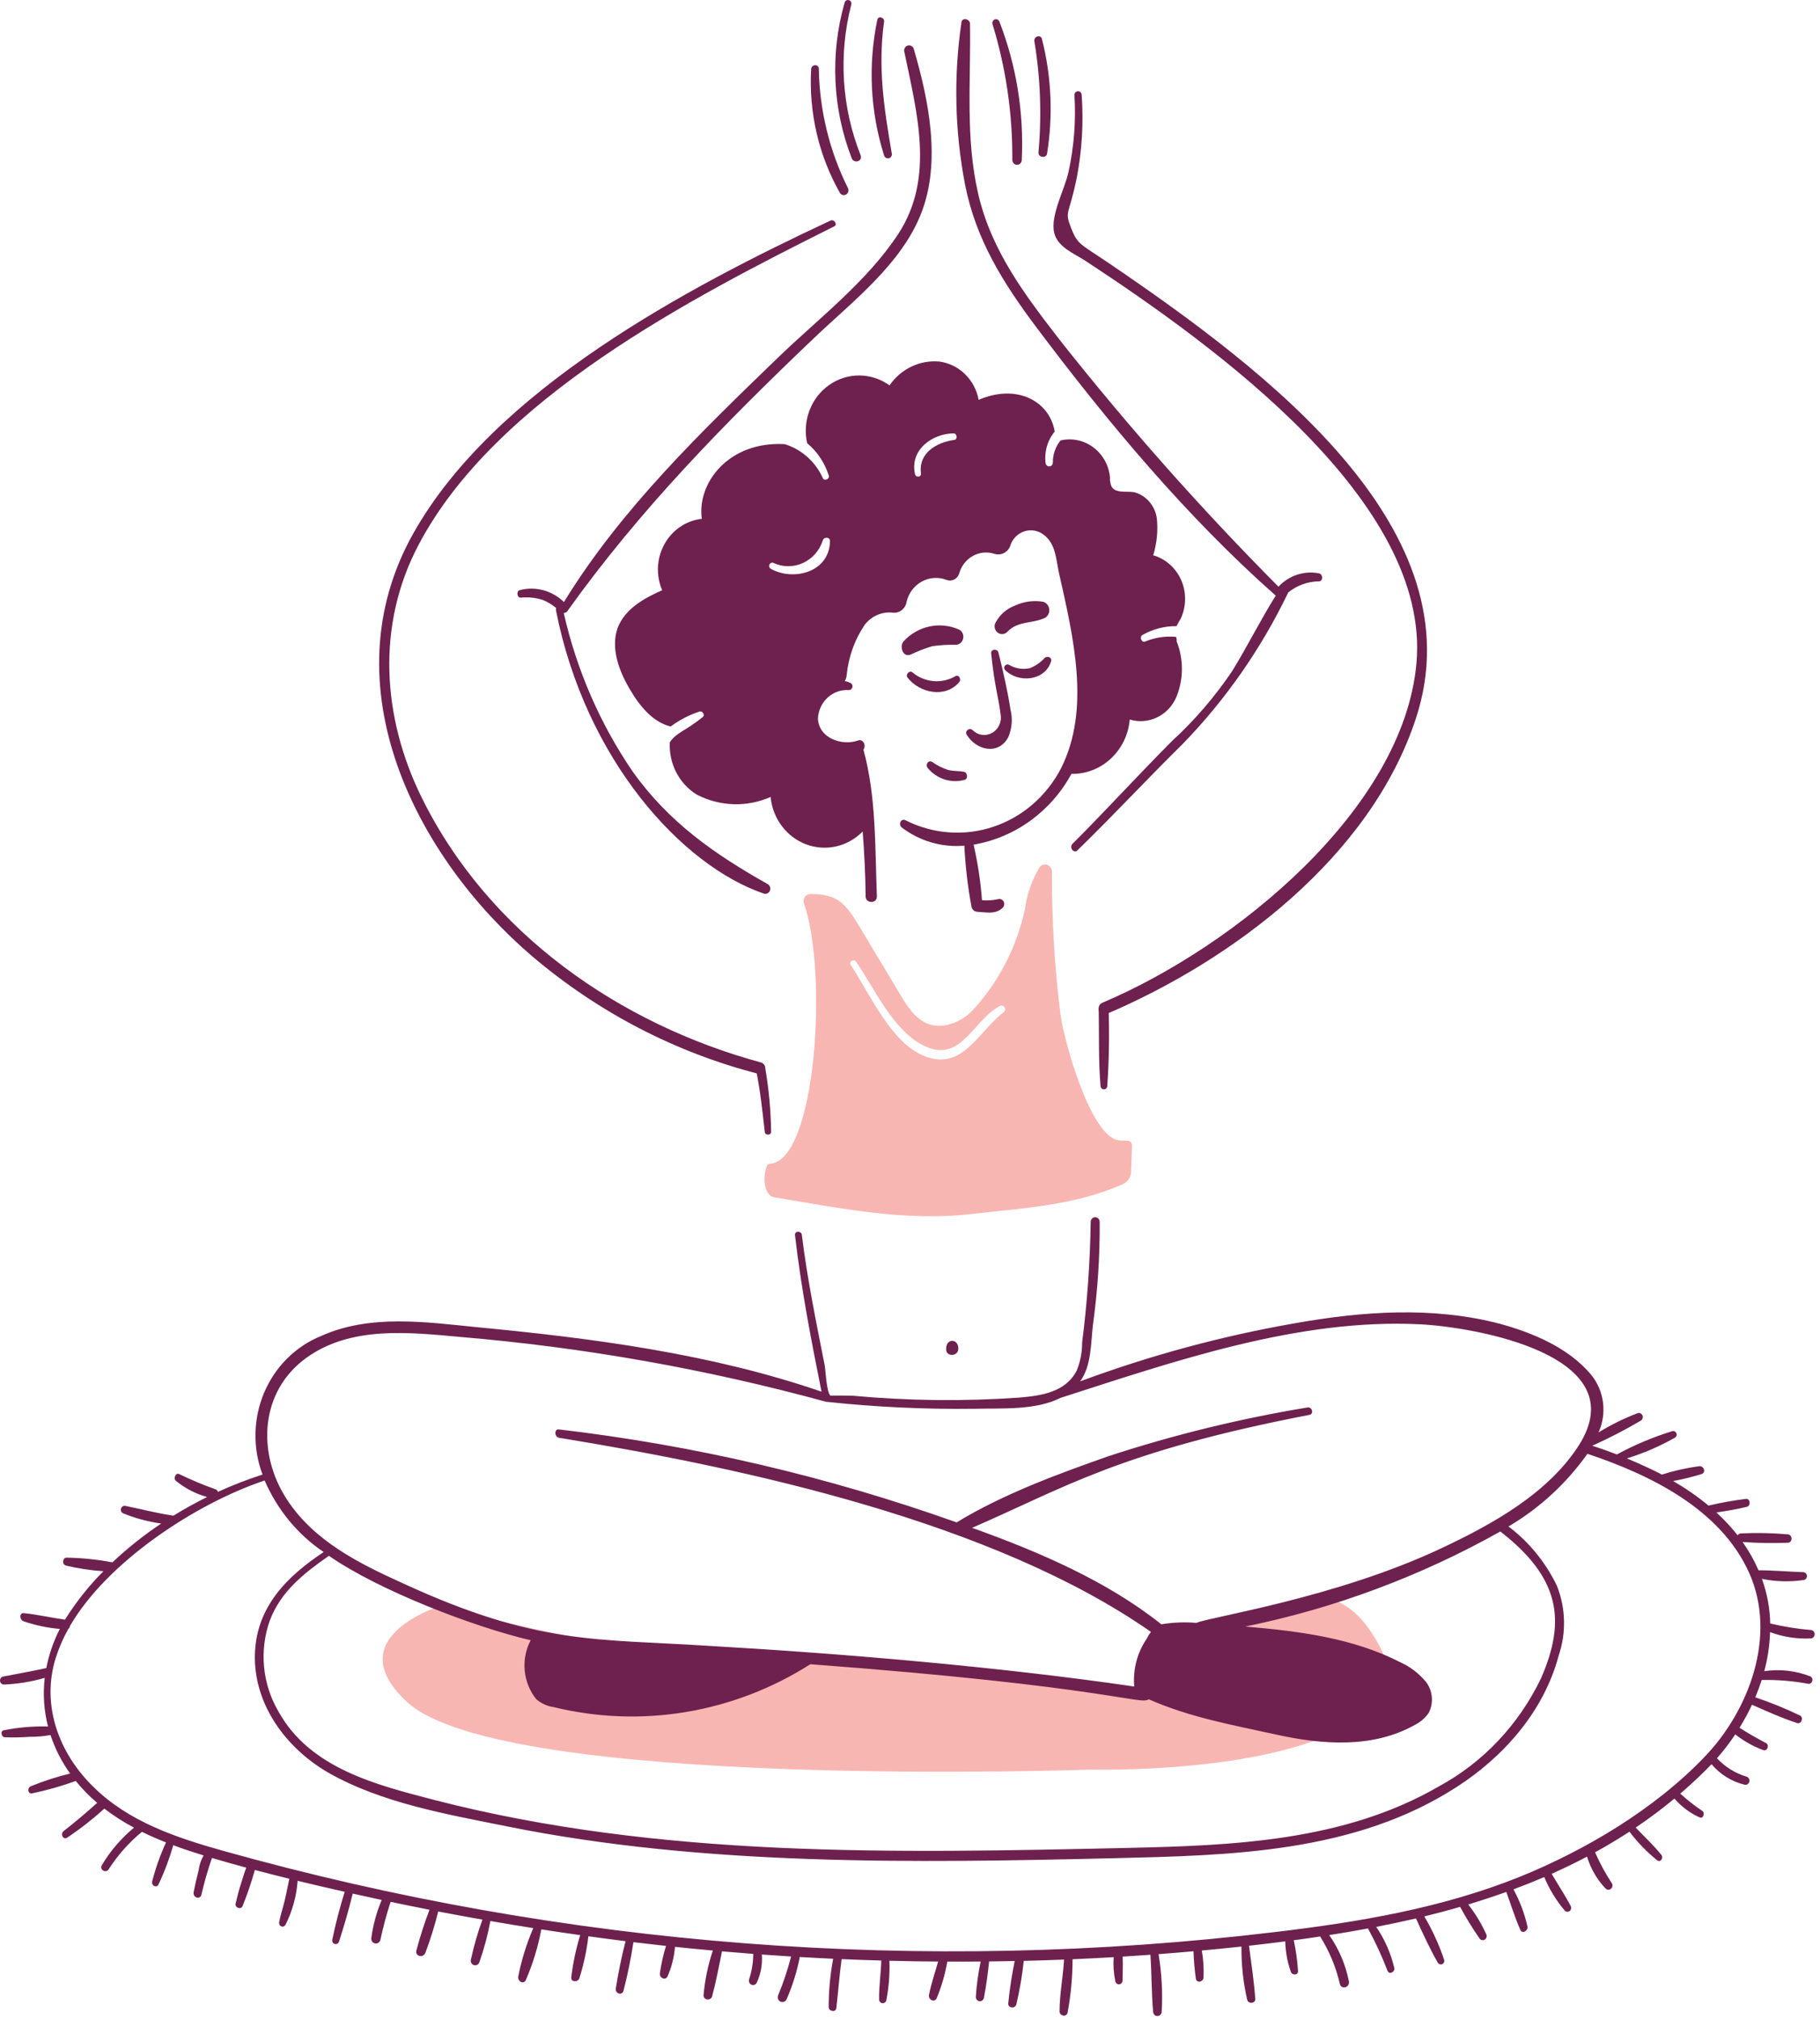 <svg width="220" height="244" viewBox="0 0 220 244" fill="none" xmlns="http://www.w3.org/2000/svg">
<path d="M53.77 193.815C53.77 193.815 40.547 197.595 49.194 205.599C60.779 216.315 131.939 213.773 131.939 213.773C131.939 213.773 165.612 214.67 168.114 202.104C168.114 202.104 165.014 191.673 157.942 193.083C150.87 194.493 138.956 198.157 138.956 198.157C138.956 198.157 148.146 206.579 128.293 203.456C115.126 201.385 73.019 198.495 73.019 198.495C73.019 198.495 57.577 195.609 53.77 193.815Z" fill="#F8B6B2"/>
<path d="M119.809 78.91C120.241 83.085 120.675 84.047 120.952 86.296C121.033 86.731 120.978 87.181 120.796 87.583C120.615 87.984 120.315 88.315 119.94 88.529C119.565 88.742 119.135 88.827 118.711 88.771C118.286 88.716 117.89 88.522 117.579 88.218C117.198 87.823 116.545 88.331 116.871 88.782C118.014 90.643 120.686 91.267 121.877 89.064C122.329 88.017 122.425 86.842 122.149 85.732C121.79 83.417 121.252 81.059 120.68 78.797C120.564 78.349 119.756 78.403 119.809 78.91Z" fill="#6E214E"/>
<path d="M121.498 80.942C123.062 82.535 126.285 82.295 127.047 79.927C127.21 79.414 126.613 79.195 126.285 79.476C125.787 80.027 125.172 80.452 124.489 80.716C123.637 80.908 122.747 80.767 121.988 80.322C121.607 80.096 121.169 80.606 121.498 80.942Z" fill="#6E214E"/>
<path d="M109.692 81.843C111.145 83.728 114.267 84.381 115.947 82.407C116.219 82.125 115.947 81.448 115.512 81.674C114.698 82.149 113.765 82.36 112.834 82.28C111.903 82.199 111.017 81.831 110.29 81.223C109.915 80.932 109.427 81.499 109.692 81.843Z" fill="#6E214E"/>
<path d="M121.773 76.317C123.038 74.978 124.82 75.361 126.342 74.627C126.511 74.522 126.647 74.368 126.733 74.185C126.82 74.001 126.854 73.796 126.831 73.593C126.808 73.39 126.729 73.199 126.604 73.041C126.479 72.883 126.312 72.767 126.124 72.705C124.964 72.498 123.771 72.655 122.698 73.156C121.706 73.516 120.874 74.237 120.358 75.186C120.243 75.382 120.202 75.615 120.242 75.84C120.282 76.066 120.402 76.268 120.577 76.408C120.752 76.548 120.971 76.616 121.191 76.599C121.412 76.583 121.619 76.482 121.773 76.317Z" fill="#6E214E"/>
<path d="M116.004 76.091C114.87 75.566 113.606 75.42 112.387 75.672C111.168 75.925 110.056 76.564 109.203 77.501C108.709 78.121 109.143 79.459 110.069 79.08C110.914 78.676 111.787 78.337 112.68 78.065C113.635 77.926 114.599 77.869 115.563 77.895C115.763 77.883 115.953 77.805 116.108 77.673C116.262 77.541 116.371 77.362 116.421 77.161C116.47 76.96 116.456 76.748 116.381 76.555C116.306 76.363 116.174 76.201 116.004 76.091Z" fill="#6E214E"/>
<path d="M112.143 92.782C112.688 93.438 113.403 93.918 114.202 94.168C115.002 94.418 115.854 94.426 116.658 94.192C117.04 94.024 116.93 93.347 116.549 93.234C115.896 93.121 115.246 93.171 114.591 93.009C113.915 92.786 113.274 92.463 112.687 92.05C112.2 91.762 111.826 92.378 112.143 92.782Z" fill="#6E214E"/>
<path d="M106.047 2.405C104.913 7.834 105.194 13.479 106.862 18.758C106.878 18.823 106.907 18.884 106.946 18.936C106.986 18.989 107.035 19.034 107.091 19.066C107.147 19.099 107.209 19.12 107.273 19.128C107.337 19.135 107.402 19.129 107.464 19.11C107.526 19.092 107.584 19.06 107.634 19.018C107.683 18.975 107.725 18.923 107.755 18.864C107.785 18.805 107.803 18.74 107.809 18.674C107.814 18.607 107.807 18.54 107.787 18.476C106.86 13.054 106.101 8.159 106.862 2.634C106.971 2.123 106.149 1.842 106.047 2.405Z" fill="#6E214E"/>
<path d="M102.079 0.376C100.33 6.538 100.635 13.132 102.945 19.093C103.219 19.825 104.305 19.486 104.033 18.755C101.744 12.997 101.342 6.619 102.891 0.601C102.913 0.544 102.923 0.482 102.92 0.42C102.918 0.358 102.903 0.298 102.876 0.242C102.849 0.187 102.812 0.138 102.765 0.099C102.719 0.06 102.665 0.031 102.608 0.015C102.55 -0.001 102.489 -0.004 102.43 0.006C102.371 0.015 102.315 0.038 102.265 0.072C102.215 0.106 102.173 0.151 102.141 0.203C102.109 0.256 102.088 0.314 102.079 0.376Z" fill="#6E214E"/>
<path d="M98.053 8.324C97.751 13.569 98.963 18.789 101.535 23.317C101.614 23.437 101.734 23.522 101.87 23.555C102.007 23.589 102.15 23.568 102.273 23.497C102.395 23.427 102.488 23.312 102.533 23.174C102.577 23.036 102.571 22.887 102.515 22.753C100.276 18.29 99.066 13.35 98.978 8.321C98.978 7.703 98.108 7.76 98.053 8.324Z" fill="#6E214E"/>
<path d="M100.389 26.648C83.181 34.681 59.663 47.058 49.906 64.535C39.714 82.791 50.172 103.445 64.373 115.558C72.336 122.308 81.645 127.141 91.629 129.71C91.803 129.762 91.989 129.741 92.147 129.651C92.305 129.561 92.422 129.41 92.473 129.23C92.523 129.051 92.503 128.858 92.416 128.694C92.329 128.53 92.183 128.409 92.01 128.356C75.008 123.754 59.046 112.795 50.939 96.276C46.207 86.635 45.477 75.573 50.559 65.889C59.833 48.204 83.467 36.029 100.77 27.381C101.314 27.217 100.878 26.42 100.389 26.648Z" fill="#6E214E"/>
<path d="M119.974 2.914C121.6 8.217 122.408 13.753 122.368 19.317C122.368 19.474 122.429 19.625 122.536 19.736C122.643 19.847 122.788 19.909 122.94 19.909C123.091 19.909 123.237 19.847 123.344 19.736C123.451 19.625 123.511 19.474 123.511 19.317C123.784 13.598 122.856 7.885 120.791 2.573C120.741 2.47 120.656 2.391 120.552 2.35C120.448 2.31 120.334 2.311 120.231 2.354C120.128 2.397 120.045 2.478 119.997 2.582C119.95 2.686 119.942 2.804 119.974 2.914Z" fill="#6E214E"/>
<path d="M125.035 4.997C125.771 9.428 125.937 13.94 125.529 18.416C125.484 19.036 126.458 19.149 126.563 18.585C127.307 13.989 127.103 9.281 125.965 4.772C125.851 4.095 124.926 4.378 125.035 4.997Z" fill="#6E214E"/>
<path d="M129.878 11.481C130.069 14.582 129.831 17.696 129.17 20.727C128.724 22.866 126.944 25.968 127.429 28.113C127.819 29.858 129.882 30.641 131.183 31.495C147.062 41.912 172.937 60.652 171.222 80.094C169.661 97.779 149.211 114.393 133.25 121.138C132.436 121.482 132.818 122.893 133.63 122.548C148.861 116.083 165.663 103.602 171.167 86.748C178.602 63.988 153.271 44.834 133.848 31.665C130.613 29.473 130.262 29.548 129.497 27.607C128.631 25.409 129.216 26.12 130.15 21.517C130.794 18.198 130.996 14.802 130.748 11.426C130.736 11.31 130.682 11.204 130.596 11.128C130.51 11.053 130.4 11.015 130.287 11.022C130.175 11.029 130.07 11.081 129.994 11.166C129.917 11.252 129.876 11.365 129.878 11.481Z" fill="#6E214E"/>
<path d="M110.453 5.899C110.404 5.749 110.301 5.624 110.166 5.55C110.03 5.476 109.873 5.459 109.726 5.503C109.579 5.547 109.453 5.647 109.376 5.784C109.299 5.921 109.275 6.083 109.31 6.237C110.836 13.623 113.013 21.462 108.603 28.226C104.852 33.979 98.924 38.493 94.078 43.166C84.782 52.144 75.059 61.495 68.168 72.728C67.462 72.04 66.599 71.548 65.66 71.298C64.721 71.048 63.736 71.049 62.797 71.3C62.415 71.405 62.471 72.246 62.962 72.197C63.859 72.108 64.765 72.204 65.626 72.479C66.202 72.719 66.74 73.044 67.225 73.444C67.192 73.532 67.184 73.628 67.204 73.72C70.759 91.805 82.46 104.59 92.337 107.952C92.477 107.995 92.627 107.984 92.759 107.921C92.892 107.859 92.998 107.748 93.058 107.611C93.118 107.474 93.129 107.318 93.087 107.174C93.046 107.029 92.955 106.905 92.832 106.824C86.417 103.208 80.867 99.38 76.457 93.181C72.525 87.419 69.703 80.924 68.145 74.053C68.227 74.055 68.308 74.038 68.382 74.001C68.456 73.965 68.52 73.91 68.57 73.843C77.349 61.553 87.605 51.116 98.435 40.804C103.057 36.404 108.989 31.896 111.383 25.695C113.777 19.494 112.261 12.076 110.453 5.899Z" fill="#6E214E"/>
<path d="M159.469 69.271C158.584 69.091 157.669 69.143 156.808 69.423C155.947 69.704 155.167 70.203 154.54 70.876C145.241 61.523 136.462 51.633 128.244 41.251C124.007 35.777 119.835 30.365 118.234 23.378C116.674 16.553 117.368 9.794 117.254 2.857C117.246 2.294 116.316 2.065 116.221 2.687C115.261 9.203 115.408 15.843 116.656 22.307C117.968 28.959 121.276 34.207 125.251 39.503C133.867 50.98 143.461 62.47 154.21 71.953C152.345 74.92 150.769 78.126 148.916 81.111C146.83 84.195 144.401 87.015 141.68 89.511C137.586 93.612 133.683 97.912 129.604 101.972C129.223 102.484 129.876 103.154 130.257 102.705C134.554 98.532 138.634 94.135 142.931 89.906C148.101 84.593 152.401 78.442 155.662 71.696C155.682 71.657 155.698 71.616 155.71 71.574C156.784 70.705 158.107 70.232 159.469 70.23C159.959 70.165 159.906 69.38 159.469 69.271Z" fill="#6E214E"/>
<path d="M115.841 162.916C115.841 161.669 114.373 161.667 114.373 162.916C114.261 163.931 115.841 163.931 115.841 162.916Z" fill="#6E214E"/>
<path d="M142.169 76.939C140.893 76.817 139.607 77.01 138.416 77.503C137.981 77.672 137.709 76.939 138.09 76.715C139.355 75.991 140.779 75.622 142.224 75.643C142.368 75.332 142.533 75.032 142.718 74.746C143.058 74.026 143.241 73.237 143.254 72.435C143.267 71.633 143.109 70.839 142.793 70.107C142.476 69.376 142.008 68.725 141.422 68.202C140.836 67.678 140.146 67.295 139.401 67.079C139.84 65.641 139.989 64.124 139.836 62.624C139.734 61.878 139.422 61.18 138.937 60.618C138.453 60.056 137.819 59.656 137.116 59.467C136.136 59.297 134.809 59.649 134.341 58.734C134.206 58.395 134.15 58.028 134.177 57.662C134.107 56.944 133.891 56.249 133.542 55.624C133.193 55 132.72 54.459 132.154 54.038C131.588 53.617 130.943 53.325 130.26 53.182C129.577 53.039 128.873 53.048 128.194 53.209C127.58 53.965 127.251 54.927 127.269 55.916C127.261 56.022 127.218 56.122 127.147 56.199C127.077 56.276 126.982 56.325 126.88 56.338C126.779 56.352 126.676 56.328 126.589 56.271C126.502 56.215 126.436 56.129 126.403 56.028C126.305 55.337 126.351 54.631 126.538 53.96C126.726 53.289 127.051 52.667 127.491 52.138C126.908 48.51 122.957 46.291 118.298 48.304C118.079 47.116 117.503 46.029 116.654 45.199C115.804 44.368 114.723 43.837 113.565 43.681C112.404 43.571 111.236 43.779 110.176 44.284C109.117 44.788 108.203 45.572 107.527 46.556C106.459 45.785 105.19 45.367 103.888 45.358C102.586 45.349 101.312 45.748 100.234 46.504C99.155 47.26 98.323 48.337 97.847 49.593C97.37 50.849 97.272 52.225 97.566 53.54C98.781 54.547 99.688 55.899 100.176 57.43C100.329 57.884 99.639 58.159 99.469 57.767C99.024 56.781 98.382 55.903 97.585 55.194C96.787 54.484 95.853 53.959 94.845 53.652C88.063 53.283 84.231 58.363 84.835 62.673C83.904 62.777 83.01 63.107 82.226 63.638C81.441 64.168 80.789 64.882 80.322 65.723C79.855 66.564 79.586 67.508 79.538 68.477C79.489 69.446 79.663 70.414 80.043 71.3C77.868 72.259 75.529 73.556 74.658 75.866C73.793 78.291 74.822 81.054 76.127 83.253C77.27 85.227 78.902 87.255 81.074 87.763C82.134 86.973 83.31 86.364 84.556 85.958C84.934 85.838 85.263 86.409 84.937 86.635C82.822 88.339 81.734 88.487 80.965 89.68C80.9 90.941 81.17 92.196 81.746 93.309C82.321 94.423 83.18 95.351 84.229 95.994C85.608 96.708 87.12 97.103 88.66 97.152C90.201 97.201 91.733 96.902 93.151 96.276C93.272 97.553 93.739 98.769 94.499 99.782C95.259 100.796 96.281 101.565 97.445 102.002C98.61 102.438 99.87 102.524 101.08 102.248C102.289 101.973 103.399 101.348 104.28 100.446C104.478 103.038 104.613 105.64 104.636 108.285C104.636 109.182 106.031 109.182 105.996 108.285C105.766 102.407 105.937 96.259 104.373 90.564C104.718 90.087 104.373 89.224 103.711 89.454C101.856 90.131 98.978 89.229 98.869 86.805C98.892 86.322 99.009 85.849 99.212 85.413C99.414 84.977 99.698 84.587 100.048 84.267C100.398 83.947 100.806 83.702 101.248 83.547C101.69 83.392 102.157 83.33 102.623 83.364C102.718 83.362 102.81 83.328 102.885 83.268C102.96 83.207 103.014 83.122 103.038 83.027C103.063 82.932 103.057 82.831 103.021 82.739C102.986 82.648 102.922 82.571 102.841 82.52C102.611 82.405 102.367 82.323 102.116 82.276C102.255 82.044 102.335 81.78 102.351 81.507C102.569 79.338 103.318 77.261 104.527 75.475C104.926 74.958 105.444 74.553 106.033 74.296C106.622 74.04 107.264 73.942 107.899 74.009C108.288 74.061 108.681 73.955 108.995 73.712C109.309 73.47 109.52 73.11 109.584 72.71C109.705 72.188 109.932 71.699 110.25 71.275C110.568 70.851 110.969 70.502 111.428 70.252C111.886 70.001 112.39 69.854 112.907 69.821C113.424 69.788 113.942 69.869 114.426 70.06C114.576 70.116 114.735 70.139 114.894 70.13C115.053 70.12 115.208 70.077 115.35 70.003C115.493 69.929 115.619 69.826 115.722 69.7C115.825 69.574 115.902 69.428 115.948 69.27C116.073 68.824 116.283 68.407 116.565 68.045C116.847 67.684 117.195 67.384 117.591 67.163C117.986 66.943 118.419 66.806 118.866 66.761C119.313 66.716 119.763 66.764 120.192 66.902C120.56 67.022 120.959 66.998 121.31 66.832C121.662 66.666 121.942 66.372 122.096 66.005C122.217 65.579 122.437 65.191 122.737 64.874C123.037 64.557 123.407 64.322 123.816 64.188C124.224 64.054 124.658 64.027 125.079 64.108C125.5 64.188 125.895 64.375 126.23 64.652C127.59 65.722 127.645 67.471 127.971 69.049C129.731 76.874 131.882 85.652 128.243 92.841C126.497 96.192 123.57 98.713 120.073 99.879C116.575 101.045 112.778 100.766 109.475 99.099C108.937 98.805 108.55 99.55 108.98 99.945C111.167 101.613 113.865 102.401 116.571 102.16C116.688 104.597 116.969 107.021 117.412 109.416C117.425 109.606 117.503 109.785 117.633 109.92C117.763 110.055 117.936 110.136 118.12 110.148C119.208 110.206 120.364 110.502 121.221 109.642C121.314 109.545 121.373 109.418 121.388 109.282C121.403 109.146 121.374 109.008 121.305 108.892C121.236 108.775 121.132 108.685 121.008 108.637C120.884 108.589 120.748 108.586 120.622 108.627C119.992 108.766 119.346 108.81 118.704 108.755C118.533 106.492 118.193 104.245 117.688 102.036C120.151 101.619 122.492 100.634 124.539 99.155C126.586 97.675 128.286 95.739 129.516 93.488C131.273 93.518 132.976 92.858 134.283 91.64C135.591 90.422 136.405 88.737 136.564 86.923C137.649 87.25 138.812 87.163 139.84 86.677C140.868 86.19 141.694 85.338 142.167 84.274C142.62 83.2 142.858 82.041 142.868 80.869C142.877 79.696 142.657 78.534 142.221 77.451C142.278 77.387 142.224 77.162 142.169 76.939ZM93.155 68.705C93.079 68.656 93.021 68.581 92.993 68.493C92.964 68.404 92.966 68.309 92.998 68.222C93.031 68.135 93.091 68.063 93.169 68.017C93.247 67.972 93.338 67.956 93.427 67.972C93.99 68.245 94.603 68.391 95.224 68.4C95.846 68.409 96.462 68.282 97.033 68.026C97.603 67.77 98.115 67.392 98.534 66.917C98.954 66.441 99.271 65.879 99.465 65.267C99.628 64.816 100.347 64.872 100.33 65.379C100.254 69.159 95.894 70.24 93.155 68.705ZM115.35 53.145C113.283 53.427 110.998 54.667 111.325 57.203C111.379 57.654 110.726 57.716 110.617 57.318C109.91 54.385 112.685 52.355 115.296 52.355C115.676 52.355 115.786 53.089 115.35 53.145Z" fill="#6E214E"/>
<path d="M136.837 138.391C136.783 137.602 136.074 137.841 135.314 137.771C131.772 137.442 128.557 125.425 128.187 122.548C127.477 116.827 127.132 111.064 127.154 105.296C127.153 105.12 127.1 104.948 127.002 104.803C126.905 104.659 126.767 104.549 126.607 104.488C126.448 104.426 126.274 104.417 126.109 104.461C125.944 104.504 125.796 104.599 125.685 104.732C124.739 106.288 124.127 108.036 123.89 109.858C122.912 114.33 120.81 118.453 117.797 121.81C116.957 122.777 115.859 123.464 114.642 123.783C111.541 124.515 110.026 122.199 108.766 120.067C107.199 117.409 105.603 114.828 104.034 112.173C102.235 109.132 101.294 108.001 97.94 108.001C97.811 108.005 97.684 108.04 97.571 108.103C97.457 108.167 97.36 108.257 97.286 108.367C97.212 108.476 97.164 108.602 97.145 108.735C97.127 108.867 97.138 109.002 97.18 109.129C100.116 117.473 98.651 140.475 92.99 140.588C92.391 140.601 91.841 144.348 93.643 144.648C101.452 145.945 109.418 147.564 117.253 146.678C123.833 145.932 129.91 145.619 135.694 143.069C136.015 142.934 136.288 142.698 136.473 142.395C136.658 142.091 136.748 141.736 136.728 141.377L136.837 138.391ZM121.279 122.322C118.187 124.705 116.325 129.435 111.704 127.566C107.675 125.937 105.127 120.026 102.837 116.572C102.572 116.172 103.219 115.781 103.49 116.177C105.678 119.381 107.789 124.068 111.156 126.045C116.054 128.916 117.396 123.417 120.84 121.534C120.941 121.474 121.06 121.457 121.173 121.489C121.285 121.52 121.381 121.596 121.439 121.701C121.498 121.805 121.513 121.929 121.483 122.046C121.453 122.163 121.38 122.262 121.279 122.322Z" fill="#F8B6B2"/>
<path d="M93.209 136.701C93.176 134.13 92.939 131.565 92.502 129.034C92.378 128.302 91.253 128.582 91.414 129.372C91.908 131.794 92.169 134.283 92.447 136.758C92.496 137.154 93.209 137.209 93.209 136.701Z" fill="#6E214E"/>
<path d="M133.847 131.174C134.056 128.154 134.11 125.124 134.011 122.097C134.011 121.309 132.76 121.308 132.814 122.097C132.868 125.142 132.779 128.19 133.031 131.174C133.031 131.287 133.074 131.394 133.151 131.474C133.227 131.553 133.331 131.597 133.439 131.597C133.548 131.597 133.651 131.553 133.728 131.474C133.804 131.394 133.847 131.287 133.847 131.174Z" fill="#6E214E"/>
<path d="M218.93 197.928C219.048 197.911 219.156 197.85 219.234 197.757C219.312 197.663 219.355 197.544 219.355 197.421C219.355 197.297 219.312 197.178 219.234 197.085C219.156 196.991 219.048 196.931 218.93 196.913C217.265 196.777 215.612 196.513 213.984 196.124C213.942 194.282 213.603 192.46 212.98 190.734C214.62 191.069 216.302 191.119 217.957 190.881C218.08 190.881 218.198 190.83 218.284 190.741C218.371 190.651 218.42 190.529 218.42 190.402C218.42 190.275 218.371 190.153 218.284 190.063C218.198 189.973 218.08 189.922 217.957 189.922C216.162 189.866 214.365 189.697 212.57 189.697C212.044 188.49 211.398 187.344 210.642 186.278C212.461 186.41 214.285 186.441 216.107 186.37C216.706 186.37 216.707 185.401 216.107 185.355C214.208 185.189 212.3 185.152 210.396 185.244C210.325 185.254 210.257 185.28 210.196 185.318C210.135 185.357 210.081 185.408 210.04 185.468C209.26 184.477 208.403 183.555 207.476 182.711C208.713 182.533 209.949 182.327 211.157 182.03C211.652 181.917 211.591 181.015 211.047 181.071C209.528 181.258 208.019 181.529 206.526 181.882C205.18 180.775 203.751 179.783 202.25 178.914C203.402 178.703 204.541 178.425 205.662 178.082C206.261 177.913 205.987 177.057 205.39 177.124C203.858 177.329 202.346 177.67 200.87 178.141C200.994 178.141 198.412 176.9 196.658 176.181C198.669 175.562 200.612 174.726 202.453 173.684C202.544 173.633 202.614 173.548 202.648 173.447C202.682 173.345 202.678 173.234 202.637 173.136C202.597 173.037 202.521 172.958 202.427 172.913C202.332 172.869 202.225 172.863 202.127 172.896C199.819 173.606 197.583 174.546 195.449 175.703C193.006 174.767 192.358 174.649 192.482 174.649C194.497 173.743 196.464 172.725 198.374 171.599C198.465 171.533 198.531 171.436 198.561 171.325C198.591 171.213 198.583 171.095 198.538 170.989C198.493 170.883 198.414 170.797 198.315 170.745C198.216 170.692 198.102 170.677 197.993 170.702C196.339 171.331 194.744 172.115 193.227 173.045C193.74 171.918 193.928 170.661 193.77 169.426C193.612 168.191 193.114 167.029 192.336 166.08C189.615 162.809 185.263 161.005 181.346 159.928C173.185 157.786 164.646 158.407 156.431 159.872C147.627 161.412 138.972 163.755 130.567 166.876C131.949 164.962 131.843 162.335 132.114 160.041C132.685 155.915 132.958 151.75 132.929 147.581C132.922 147.436 132.862 147.3 132.761 147.2C132.66 147.1 132.525 147.044 132.386 147.044C132.246 147.044 132.111 147.1 132.01 147.2C131.909 147.3 131.849 147.436 131.842 147.581C131.771 152.465 131.425 157.341 130.808 162.184C130.813 163.346 130.591 164.496 130.156 165.567C128.795 168.216 125.803 168.612 123.192 168.836C116.506 169.304 109.794 169.229 103.118 168.612C103.064 168.612 100.398 168.554 100.398 168.612C99.903 168.216 99.799 165.567 99.691 164.947C98.657 159.703 97.57 154.46 96.917 149.103C96.808 148.709 96.051 148.652 96.101 149.216C96.829 155.585 98.057 161.903 99.306 168.12C85.924 163.522 71.571 161.651 57.584 160.323C51.438 159.703 44.692 158.744 38.816 161.394C37.29 162.011 35.896 162.933 34.714 164.108C33.532 165.284 32.585 166.689 31.927 168.244C31.27 169.798 30.914 171.472 30.881 173.17C30.849 174.867 31.139 176.554 31.736 178.135C29.901 178.72 28.101 179.418 26.345 180.224C26.318 180.139 26.269 180.062 26.204 180.003C26.139 179.944 26.06 179.904 25.974 179.887C24.512 179.364 23.078 178.761 21.676 178.082C21.295 177.857 20.915 178.534 21.241 178.872C22.361 179.795 23.654 180.466 25.038 180.843C23.656 181.527 22.293 182.281 20.965 183.1C19.009 182.818 17.106 182.31 15.153 181.917C15.043 181.894 14.928 181.914 14.832 181.974C14.735 182.033 14.662 182.127 14.629 182.239C14.595 182.35 14.602 182.47 14.649 182.576C14.695 182.683 14.778 182.767 14.881 182.814C16.363 183.417 17.91 183.832 19.488 184.049C17.4 185.44 15.428 187.008 13.592 188.738C11.773 188.394 9.93 188.204 8.081 188.171C7.587 188.114 7.425 188.973 7.973 189.129C9.462 189.482 10.976 189.71 12.5 189.812C10.743 191.573 9.185 193.535 7.855 195.66C6.191 195.433 4.578 195.047 2.909 194.879C2.365 194.768 2.312 195.612 2.8 195.838C4.235 196.336 5.723 196.653 7.232 196.781C6.467 198.268 5.915 199.863 5.595 201.515C5.407 201.515 5.873 201.515 0.353 202.54C0.243 202.57 0.147 202.639 0.082 202.737C0.018 202.834 -0.01 202.952 0.003 203.069C0.017 203.186 0.07 203.294 0.155 203.373C0.239 203.452 0.348 203.497 0.462 203.499C2.136 203.434 3.796 203.163 5.408 202.693C5.178 204.659 5.312 206.653 5.804 208.567C4.011 208.517 2.218 208.671 0.457 209.025C0.022 209.081 0.13 209.814 0.566 209.871C1.581 209.908 2.598 209.889 3.611 209.814C4.447 209.821 5.282 209.748 6.104 209.596C6.657 211.266 7.457 212.836 8.475 214.251C6.856 214.643 5.267 215.157 3.72 215.789C3.226 216.014 3.394 216.804 3.938 216.634C5.708 216.263 7.452 215.766 9.157 215.148C9.939 216.111 10.806 216.996 11.745 217.793C10.448 218.966 9.071 220.129 7.692 221.201C7.257 221.54 7.638 222.328 8.127 221.991C9.702 220.939 11.2 219.769 12.611 218.491C13.746 219.355 14.945 220.124 16.197 220.79C14.661 222.057 13.348 223.588 12.313 225.317C11.986 225.881 12.808 226.332 13.129 225.829C14.234 224.107 15.594 222.575 17.159 221.292C18.11 221.761 19.082 222.189 20.069 222.573C19.376 224.071 18.82 225.632 18.407 227.236C18.244 227.8 18.95 228.134 19.167 227.631C19.887 226.112 20.482 224.532 20.945 222.909C22.156 223.361 23.384 223.767 24.612 224.145C24.295 224.695 24.09 225.305 24.01 225.94C23.792 226.837 23.574 227.688 23.411 228.59C23.302 229.265 24.173 229.487 24.336 228.928C24.686 227.413 25.114 225.918 25.62 224.45C26.999 224.855 28.383 225.246 29.773 225.622C29.526 226.198 29.371 226.846 29.177 227.406C28.888 228.244 28.683 229.154 28.47 229.999C28.415 230.506 29.177 230.731 29.335 230.224C29.907 228.813 30.398 227.369 30.806 225.899C32.191 226.267 33.579 226.621 34.972 226.962C34.79 227.804 34.642 228.642 34.45 229.436C34.232 230.393 33.906 231.295 33.742 232.255C33.729 232.352 33.749 232.452 33.798 232.536C33.847 232.62 33.923 232.684 34.013 232.717C34.102 232.75 34.2 232.75 34.289 232.718C34.379 232.685 34.455 232.621 34.504 232.537C35.337 230.882 35.839 229.07 35.979 227.21C37.876 227.668 39.772 228.111 41.668 228.537C41.071 230.444 40.568 232.381 40.16 234.341C40.142 234.449 40.164 234.56 40.221 234.652C40.279 234.745 40.367 234.811 40.469 234.839C40.571 234.868 40.68 234.855 40.774 234.805C40.867 234.755 40.94 234.67 40.976 234.567C41.595 232.645 42.162 230.722 42.637 228.754C42.637 228.754 44.978 229.273 46.139 229.523C45.529 230.97 45.11 232.497 44.894 234.061C44.876 234.135 44.872 234.211 44.883 234.287C44.894 234.362 44.919 234.435 44.957 234.5C44.995 234.566 45.044 234.623 45.104 234.668C45.163 234.713 45.23 234.746 45.301 234.765C45.373 234.783 45.447 234.787 45.52 234.776C45.592 234.765 45.662 234.739 45.725 234.699C45.788 234.66 45.843 234.609 45.887 234.547C45.931 234.486 45.963 234.416 45.981 234.343C46.313 232.79 46.725 231.257 47.217 229.751C48.784 230.08 50.35 230.398 51.916 230.704C51.308 232.304 50.782 233.936 50.342 235.593C50.124 236.326 51.158 236.608 51.43 235.875C52.04 234.256 52.554 232.6 52.971 230.916C54.752 231.257 56.534 231.585 58.318 231.899C57.742 233.469 57.277 235.081 56.924 236.721C56.888 236.863 56.908 237.014 56.979 237.141C57.051 237.268 57.168 237.36 57.305 237.398C57.442 237.435 57.588 237.414 57.71 237.34C57.833 237.266 57.922 237.145 57.958 237.003C58.524 235.397 58.965 233.746 59.276 232.067C61.002 232.366 62.731 232.651 64.461 232.924C63.648 234.81 63.036 236.782 62.637 238.806C62.583 239.37 63.289 239.766 63.561 239.202C64.409 237.241 65.037 235.185 65.434 233.075C67.001 233.318 68.567 233.55 70.133 233.771C69.624 235.43 69.263 237.135 69.055 238.862C69 239.483 69.871 239.483 70.034 238.975C70.554 237.327 70.919 235.63 71.124 233.909C72.622 234.117 74.121 234.315 75.618 234.504C75.133 236.387 74.74 238.293 74.44 240.217C74.331 240.836 75.202 241.114 75.365 240.498C75.866 238.563 76.267 236.601 76.564 234.622C76.908 234.664 79.532 234.968 80.505 235.073C80.173 236.144 79.928 237.242 79.772 238.355C79.663 238.919 80.424 239.314 80.697 238.751C81.188 237.624 81.49 236.42 81.592 235.188C83.117 235.347 84.642 235.495 86.168 235.633C85.586 237.37 85.21 239.174 85.047 241.005C84.993 241.625 85.913 241.738 86.081 241.174C86.545 239.414 86.911 237.55 87.27 235.732C88.53 235.841 89.79 235.943 91.051 236.038C91.047 237.096 90.875 238.146 90.541 239.146C90.51 239.268 90.524 239.398 90.578 239.511C90.633 239.624 90.725 239.713 90.838 239.761C90.951 239.809 91.077 239.813 91.192 239.772C91.308 239.731 91.405 239.649 91.466 239.539C91.965 238.476 92.181 237.294 92.092 236.115C93.27 236.2 94.448 236.279 95.627 236.351C95.219 237.939 94.702 239.494 94.078 241.005C94.042 241.077 94.021 241.155 94.016 241.235C94.011 241.316 94.022 241.396 94.048 241.472C94.075 241.548 94.116 241.617 94.169 241.675C94.223 241.734 94.287 241.78 94.359 241.811C94.43 241.842 94.507 241.858 94.585 241.857C94.663 241.856 94.74 241.838 94.81 241.804C94.881 241.771 94.944 241.723 94.996 241.663C95.048 241.603 95.087 241.533 95.112 241.456C95.814 239.841 96.34 238.15 96.678 236.413C98.022 236.493 99.367 236.563 100.712 236.625C100.353 238.552 100.172 240.509 100.17 242.471C100.17 242.984 101.036 243.147 101.095 242.584C101.325 240.59 101.472 238.611 101.732 236.67C103.331 236.739 104.93 236.796 106.529 236.84C106.485 238.405 106.238 240.011 106.264 241.569C106.272 241.675 106.315 241.775 106.386 241.852C106.456 241.929 106.551 241.979 106.652 241.992C106.754 242.005 106.857 241.981 106.944 241.925C107.031 241.868 107.097 241.783 107.13 241.682C107.442 240.098 107.57 238.482 107.512 236.867C109.474 236.916 111.436 236.948 113.399 236.963C113.028 238.31 112.548 239.654 112.298 241.005C112.19 241.569 112.951 241.964 113.223 241.4C113.813 239.978 114.246 238.491 114.512 236.968C115.856 236.973 117.2 236.971 118.546 236.959C118.245 238.366 118.047 239.793 117.956 241.231C117.953 241.359 117.997 241.483 118.078 241.58C118.159 241.676 118.273 241.737 118.396 241.752C118.518 241.766 118.642 241.732 118.742 241.656C118.842 241.581 118.911 241.469 118.935 241.343C119.218 239.892 119.409 238.396 119.563 236.949C120.592 236.938 121.622 236.921 122.655 236.898C122.308 238.591 122.048 240.302 121.877 242.024C121.832 242.589 122.693 242.701 122.856 242.137C123.263 240.407 123.562 238.652 123.75 236.882C125.373 236.842 126.995 236.79 128.619 236.726C128.506 238.796 128.078 240.919 128.078 242.988C128.078 243.552 128.944 243.721 129.057 243.1C129.446 240.985 129.645 238.836 129.652 236.683C131.308 236.613 132.963 236.529 134.62 236.433C134.552 237.42 134.621 238.413 134.824 239.38C134.853 239.485 134.917 239.576 135.005 239.636C135.092 239.696 135.198 239.722 135.302 239.708C135.407 239.695 135.503 239.643 135.574 239.562C135.645 239.482 135.686 239.378 135.689 239.269C135.713 238.3 135.742 237.335 135.709 236.367C136.827 236.298 137.944 236.223 139.061 236.142C139.217 238.449 139.185 240.744 139.389 243.045C139.398 243.181 139.456 243.308 139.552 243.401C139.648 243.494 139.775 243.545 139.906 243.545C140.037 243.545 140.163 243.494 140.259 243.401C140.355 243.308 140.414 243.181 140.423 243.045C140.557 240.712 140.43 238.371 140.043 236.069C141.452 235.963 142.86 235.847 144.266 235.721C144.306 236.833 144.403 237.942 144.556 239.043C144.665 239.606 145.422 239.437 145.481 238.929C145.534 237.825 145.464 236.718 145.274 235.63C146.873 235.483 148.47 235.323 150.065 235.152C150.044 237.316 150.276 239.474 150.758 241.579C150.921 242.143 151.778 242.032 151.737 241.466C151.584 239.314 151.251 237.203 150.978 235.052C152.435 234.89 153.896 234.715 155.361 234.526C155.39 235.78 155.618 237.02 156.035 238.197C156.199 238.648 156.96 238.648 156.901 238.085C156.822 236.841 156.651 235.606 156.389 234.39C157.452 234.248 158.514 234.097 159.577 233.936C160.682 235.689 161.488 237.626 161.96 239.662C162.123 240.395 163.211 240.113 163.048 239.324C162.647 237.318 161.838 235.424 160.675 233.768C162.241 233.522 163.803 233.254 165.36 232.964C166.263 234.613 167.053 236.326 167.726 238.09C167.943 238.602 168.641 238.205 168.542 237.751C168.124 235.965 167.383 234.278 166.358 232.778C167.966 232.465 169.567 232.123 171.162 231.753C171.993 233.584 172.832 235.41 173.82 237.135C173.876 237.215 173.958 237.273 174.051 237.299C174.143 237.326 174.242 237.319 174.33 237.279C174.418 237.24 174.491 237.171 174.537 237.083C174.583 236.996 174.598 236.895 174.581 236.797C173.965 234.95 173.156 233.178 172.17 231.512C173.622 231.158 175.064 230.773 176.498 230.358C177.203 231.664 177.98 232.928 178.823 234.143C178.888 234.255 178.994 234.335 179.117 234.367C179.24 234.398 179.37 234.377 179.478 234.309C179.586 234.241 179.664 234.131 179.694 234.004C179.724 233.877 179.704 233.742 179.639 233.63C179.058 232.356 178.333 231.159 177.477 230.065C179.026 229.601 180.561 229.097 182.082 228.553C182.635 230.051 183.107 231.636 183.774 233.123C183.992 233.686 184.752 233.235 184.639 232.728C184.283 231.157 183.712 229.647 182.944 228.242C184.198 227.778 185.439 227.282 186.667 226.755C187.285 228.236 188.124 229.606 189.154 230.816C189.231 230.896 189.334 230.943 189.443 230.951C189.552 230.958 189.66 230.924 189.746 230.855C189.833 230.786 189.892 230.687 189.913 230.576C189.934 230.465 189.916 230.35 189.861 230.252C189.179 228.938 188.321 227.668 187.563 226.364C189.01 225.72 190.436 225.028 191.841 224.288C192.282 225.752 193.059 227.083 194.105 228.167C194.192 228.242 194.302 228.284 194.415 228.286C194.528 228.287 194.639 228.249 194.728 228.176C194.817 228.103 194.879 228.001 194.904 227.887C194.93 227.772 194.916 227.652 194.866 227.547C194.075 226.351 193.388 225.086 192.811 223.766C194.224 222.99 195.611 222.159 196.969 221.275C197.943 222.561 199.064 223.721 200.308 224.727C200.743 225.066 201.124 224.389 200.802 224.051C199.858 222.875 198.749 221.872 197.725 220.778C199.33 219.695 200.889 218.528 202.404 217.275C203.243 218.246 204.274 219.019 205.426 219.541C205.921 219.766 206.133 218.977 205.752 218.752C204.825 218.128 203.943 217.435 203.112 216.679C204.63 215.379 206.071 213.988 206.889 213.124C207.934 214.358 209.325 215.221 210.867 215.594C210.988 215.627 211.117 215.61 211.227 215.546C211.336 215.482 211.417 215.376 211.452 215.252C211.488 215.127 211.475 214.993 211.416 214.878C211.358 214.762 211.258 214.676 211.139 214.635C209.773 214.231 208.534 213.462 207.544 212.405C208.344 211.496 209.083 210.531 209.759 209.519C210.787 210.333 211.931 210.975 213.151 211.423C213.645 211.59 213.912 210.802 213.477 210.575C212.399 209.992 211.319 209.409 210.274 208.717C210.829 207.823 211.331 206.895 211.778 205.939C213.544 206.717 215.364 207.543 217.231 208.152C217.726 208.321 218.047 207.532 217.612 207.255C215.846 206.403 214.032 205.664 212.179 205.042C212.468 204.355 212.727 203.655 212.952 202.948C214.86 202.91 216.768 203.069 218.646 203.422C218.745 203.416 218.841 203.378 218.918 203.312C218.994 203.246 219.049 203.157 219.073 203.056C219.098 202.956 219.09 202.851 219.053 202.755C219.015 202.659 218.949 202.579 218.864 202.525C217.079 201.825 215.153 201.604 213.264 201.884C213.678 200.346 213.913 198.762 213.964 197.166C215.555 197.758 217.243 198.017 218.93 197.928ZM37.013 164.045C42.4 160.154 49.417 160.943 55.618 161.507C70.555 162.761 85.355 165.381 99.846 169.339C105.846 169.982 111.876 170.265 117.907 170.184C120.959 170.099 125.169 170.41 128.188 168.871C142.045 164.42 156.932 159.248 171.656 159.98C178.292 160.318 197.768 163.696 190.859 174.589C187.105 180.452 180.305 184.174 174.322 186.992C161.541 193.047 146.128 195.348 144.62 196.051C143.206 195.931 141.783 195.988 140.383 196.222C133.766 190.959 125.544 187.452 117.507 184.568C128.562 179.782 135.287 175.358 158.27 170.924C158.868 170.811 158.598 169.922 158.052 170.027C149.928 171.367 141.909 173.327 134.063 175.89C127.932 178.045 121.28 180.472 115.638 183.911C100.047 178.361 83.917 174.594 67.536 172.677C66.992 172.621 66.99 173.593 67.591 173.691C90.233 177.385 120.105 183.857 139.129 197.143C138.936 197.386 138.77 197.651 138.635 197.933C137.471 199.616 136.928 201.676 137.105 203.739C121.135 201.4 102.055 199.766 85.811 198.835C72.053 197.938 64.998 198.793 48.601 191.224C43.379 188.856 37.938 186.15 34.675 181.132C31.029 175.546 31.41 168.105 37.013 164.045ZM64.812 205.257C65.401 205.771 66.118 206.103 66.88 206.216C77.491 208.812 88.663 206.953 97.957 201.045C133.925 203.744 137.915 206.043 138.852 205.274C143.859 207.49 149.076 208.394 154.247 209.54C159.85 210.78 165.995 211.23 171.057 208.356C171.704 208.032 172.265 207.548 172.689 206.946C172.999 206.353 173.133 205.678 173.075 205.006C173.016 204.335 172.769 203.695 172.363 203.168C171.513 202.149 170.453 201.34 169.262 200.801C163.481 197.854 156.97 197.043 150.523 196.493C161.303 194.3 171.7 190.428 181.361 185.009C188.437 190.509 189.399 195.607 186.289 202.718C183.61 208.321 179.287 212.9 173.941 215.798C162.462 222.45 148.971 222.957 136.132 223.239C108.17 223.86 79.773 224.48 52.464 217.433C45.555 215.628 37.449 213.655 33.641 206.721C32.687 205.095 32.099 203.268 31.92 201.374C31.741 199.48 31.976 197.569 32.607 195.783C33.955 192.209 36.798 190.016 39.761 187.948C45.718 192.097 57.172 196.517 64.146 198.15C63.558 199.268 63.307 200.542 63.426 201.809C63.545 203.077 64.028 204.278 64.812 205.257ZM206.037 212.248C199.999 218.563 191.621 223.525 183.679 226.738C174.267 230.515 164.203 232.207 154.193 233.39C111.563 238.522 68.379 235.193 26.951 223.58C21.347 222.003 15.527 220.086 11.229 215.8C7.148 211.798 4.973 206.047 6.714 200.353C7.107 199.107 7.626 197.907 8.261 196.773C8.315 196.733 8.36 196.682 8.394 196.623C8.428 196.563 8.449 196.497 8.456 196.429C12.894 188.763 23.505 181.691 31.989 178.849C33.517 182.381 35.994 185.382 39.124 187.494C34.752 190.393 30.973 194.073 30.813 199.845C30.65 205.99 34.676 211.233 39.626 214.109C46.101 217.825 54.094 219.182 61.333 220.644C85.06 225.427 110.287 225.06 134.66 224.479C148.696 224.14 163.765 223.858 176.115 215.853C181.717 212.244 186.613 206.776 188.408 200.011C189.345 197.26 189.268 194.247 188.191 191.553C186.82 188.721 184.816 186.27 182.346 184.404C186.085 182.204 189.336 179.213 191.887 175.624C199.367 178.125 207.923 182.229 211.424 189.978C214.85 197.59 211.423 206.667 206.037 212.248Z" fill="#6E214E"/>
</svg>
